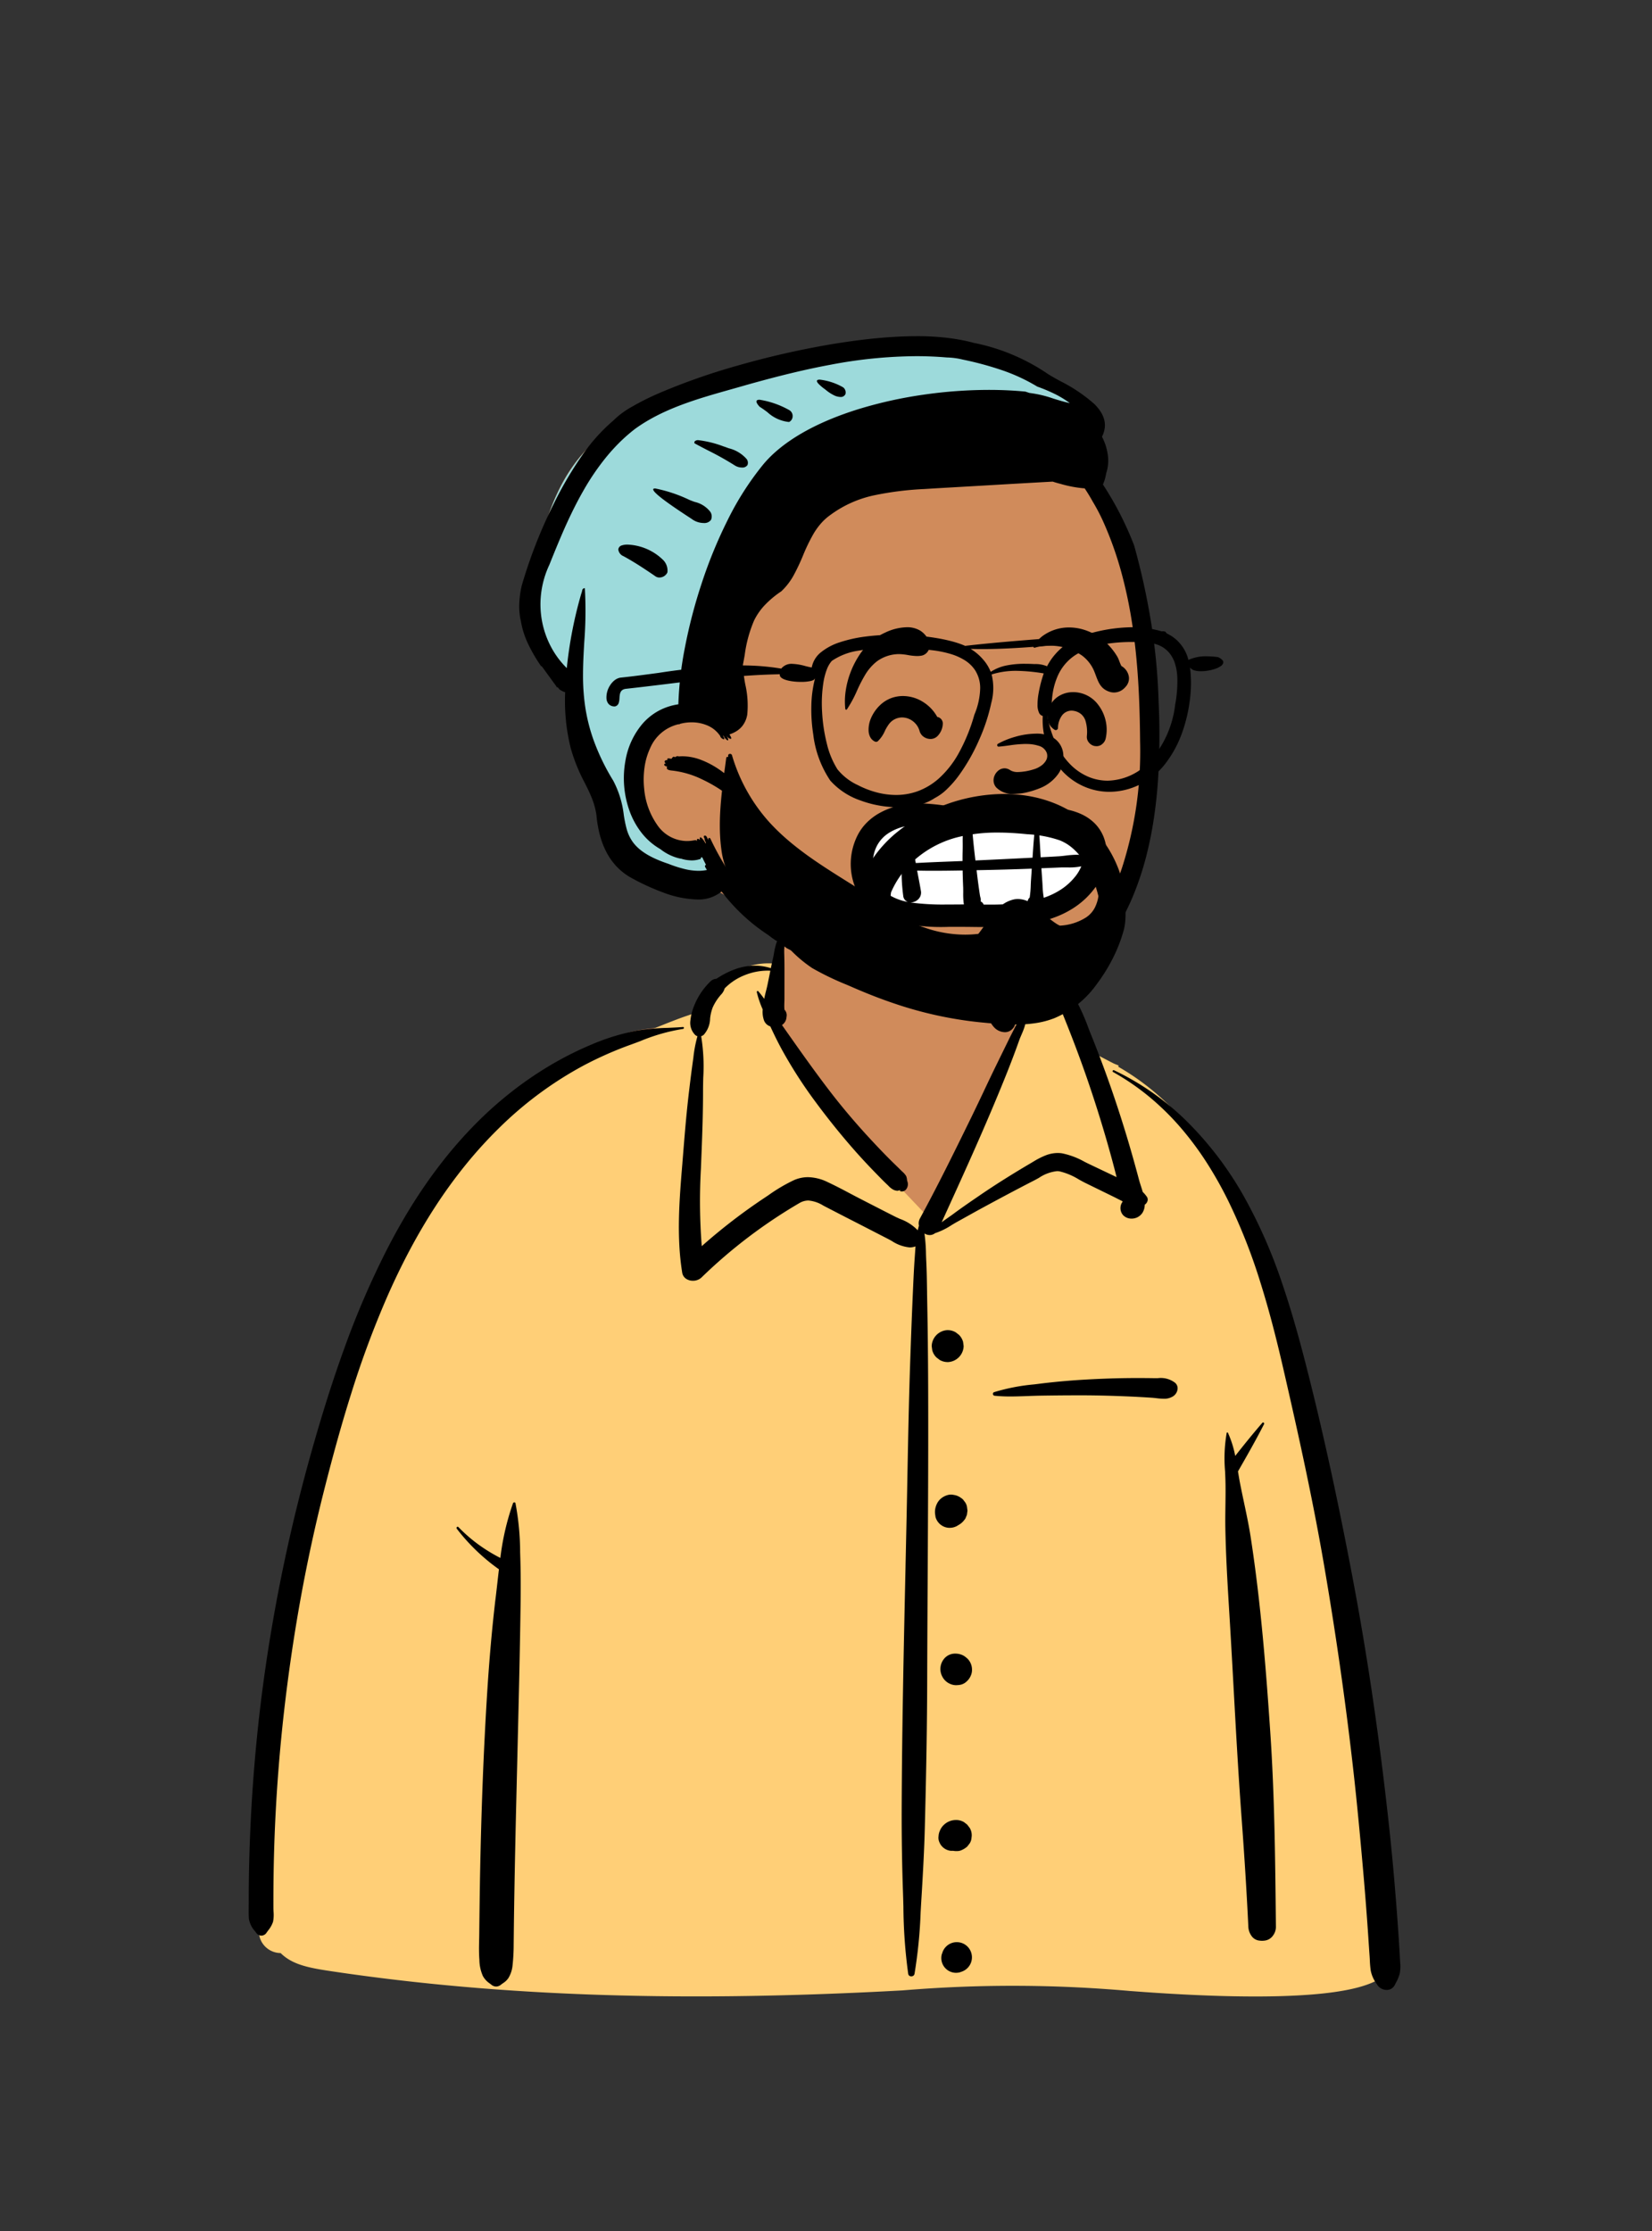<svg id="peep-76" xmlns="http://www.w3.org/2000/svg" width="240" height="324" viewBox="0 0 240 324">
  <rect x="0" y="0" width="240" height="324" fill="#333333" stroke="none"/>
  <g id="BODY" transform="translate(31.056 135.053)">
    <path id="_Skin" data-name="✋ Skin" d="M10.07,157.667c27.6,4.194,55.7,4.4,83.533,2.882a194.276,194.276,0,0,1,33.068.081c6.5.484,35.016,2.664,37.345-3.163-1.466-31.027-4.436-62.319-13.546-92.159-3.746-10.6-6.964-19.39-14.276-28.158-2.3-2.394-7.274-7.415-10.122-9.052-2.467-1.418-3.5-.912-4.915-3.308-1.408-2.647-2.446-7.067-4.445-8.934-2.035-1.9-5.051-1.221-8.79-.609.687-9.285-3.6-11.649-9.5-13.415C88.049-2.129,77.8-.14,75.193,12.494c-4.841,0-7.561,2.084-10.5,4.087-1.2.819-.366,2.9-1.8,3.548-2.656.946-7.349.714-9.907,1.879C41.355,27.3,31,34.979,24.2,46.192,8.946,70.131-1.529,120.558.283,148.931c-.794,1.246.3,3.032.583,4.372a2.55,2.55,0,0,0,2.684,1.808C5.213,156.9,7.783,157.3,10.07,157.667Z" transform="translate(6.338 -6.763)" fill="#d08b5b"/>
    <path id="_Top" data-name="👕 Top" d="M67.493,2.777A9.532,9.532,0,0,1,74.385,0l.118,0,.857.038-.573,2.812-.029.133-.117.488-.156.639-.055.235-.058.26-.027.125-.026.123-.244,1.195.046.106-.013.271c-.038.981.173,1.521.639,1.694l.037.013.266.085.217.47c.5,1.076.964,2.016,1.442,2.9a65.207,65.207,0,0,0,4.971,7.755q2.731,3.7,5.689,7.049c.887,1,1.823,2.012,2.82,3.039l.858.879.273.276.184.183.229.224.33.315.239.235.078.074a1.77,1.77,0,0,0,.241.2l.025.016.075.045L96.7,36.065l1.405.773.667.37.135-.269.027-.086,1.479-3.248.9-1.989c1.853-4.093,3.295-7.349,4.613-10.449l.164-.387.486-1.154.257-.615c1.178-2.825,2.049-5.005,2.828-7.124l.111-.3.164-.453.244-.683.044-.117c.212-.542-.308-2.512-.82-3.591l-.029-.06-.133-.267-.144-.282a9.764,9.764,0,0,1-.79-2.283q-.05-.216-.094-.434l-.043-.22-.027-.144-.038-.2-.054-.289,1.146-.192.629-.1.274-.043c.355-.055.671-.1.969-.138l.111-.014.2-.024.007.039.409.04.3.031a29.571,29.571,0,0,1,3.467.526l.081.019.146.037.067.018a3.119,3.119,0,0,1,1.773,1.273,7.362,7.362,0,0,1,.834,1.654l.115.287.381.942q.067.172.207.55l.323.88,1.62,4.475,1.658.872c.771.4,1.334.694,1.612.832l.1.048.071.032.571.227-.061.178.069.039c6.824,3.927,12.087,9.969,16.185,17.989l.124.244.127.252c3.266,6.533,5.605,13.824,7.889,23.557l.141.605.111.481.6,2.6c2.238,9.807,3.775,17.121,5.048,24.3l.083.468.212,1.219q2.4,13.932,4.007,27.606l.178,1.534c.447,3.916.85,7.964,1.288,12.825l.059.653.193,2.183q.308,3.529.563,7.044l.083,1.171.171,2.546.1,1.451.012.2.041.756.011.177c.015.227.033.419.055.6l.017.13.019.127a3.134,3.134,0,0,0,.353,1l.048.087.317.567-.575.3c-3,1.58-8.9,2.275-17,2.311h-.752c-3.934,0-8.1-.154-12.454-.413l-.984-.06-.821-.052-1.055-.071-.548-.038-2.288-.167a192.825,192.825,0,0,0-32.972-.079c-31,1.7-57.758.981-82.908-2.775l-.762-.115-.561-.091-.335-.056c-2.668-.456-4.343-1.04-5.65-2.265l-.068-.065-.057-.056H3.352a3.194,3.194,0,0,1-2.968-2.137l-.023-.068-.029-.095-.02-.094c-.021-.091-.047-.19-.078-.3l-.025-.083L0,140.267l.7-.128A.3.3,0,0,0,.884,140l.058-.083.1-.14.244-.334a2.671,2.671,0,0,0,.451-.823,3,3,0,0,0,.071-.827l0-.177-.028-.642c0-.052,0-.1,0-.14v-.969l0-.994c0-.434,0-.857.007-1.272l.006-.618.006-.5q.051-4.13.242-8.251.375-8.044,1.285-16.051A242.17,242.17,0,0,1,9.1,76.164l.262-1.031a173.453,173.453,0,0,1,9-27.4c4.4-10,9.759-18.234,16.51-24.814a54.356,54.356,0,0,1,12.19-9.015,52.993,52.993,0,0,1,6.434-2.893l.328-.122.53-.194.406-.15,1.309-.489c.275-.1.575-.219.929-.358l.219-.087,2.345-.936.389-.153.433-.168.318-.122c.52-.2.991-.372,1.429-.524l.258-.089.235-.079,1-.346-.02.911A1.757,1.757,0,0,0,64.094,9.5l.012.01.012.01.011.007.061,0h.236a.412.412,0,0,0,.069-.047c.337-.286.493-.669.645-1.549l.04-.245.07-.458.028-.173a4.984,4.984,0,0,1,.361-1.333,7.848,7.848,0,0,1,.961-1.6L66.689,4l.36-.433L67.1,3.5a1.091,1.091,0,0,0,.218-.381l.006-.028.036-.182Z" transform="translate(6.338 4.851)" fill="#ffcf77"/>
    <path id="_Ink" data-name="🖍 Ink" d="M165.324,152.975a1.642,1.642,0,0,1-1.347-.714l-.164-.252a4.681,4.681,0,0,1-.8-1.842,13.807,13.807,0,0,1-.131-1.492c-.011-.213-.022-.433-.038-.647-.052-.724-.1-1.454-.148-2.16v-.017c-.038-.565-.076-1.149-.117-1.723-.19-2.714-.407-5.474-.645-8.2-.739-8.463-1.242-13.084-1.6-16.165-1.078-9.347-2.465-18.963-4.12-28.583-1.638-9.518-3.714-18.89-5.714-27.6l-.218-.948c-1.111-4.828-2.146-8.723-3.255-12.258A82.79,82.79,0,0,0,142.3,38.358a56.684,56.684,0,0,0-3.135-5.556,45.354,45.354,0,0,0-3.772-5.062,38.288,38.288,0,0,0-4.5-4.425,35.1,35.1,0,0,0-5.314-3.644.131.131,0,0,1-.07-.152.155.155,0,0,1,.22-.1,38.64,38.64,0,0,1,10.854,7.7,49.594,49.594,0,0,1,8.029,10.664A74.006,74.006,0,0,1,150.2,50.534c1.584,4.646,2.831,9.389,3.843,13.415l.081.323c2.186,8.727,4.237,18.193,6.271,28.938.908,4.8,1.757,9.765,2.522,14.769.736,4.813,1.419,9.807,2.028,14.846.656,5.423,1.159,10.245,1.536,14.74.206,2.459.4,4.944.562,7.385.078,1.138.137,2.077.185,2.956l.039.74c.005.106.012.214.018.318a5.523,5.523,0,0,1-.071,1.687,6.247,6.247,0,0,1-.568,1.335c-.044.085-.094.181-.142.276A1.282,1.282,0,0,1,165.324,152.975Zm-129.375-.492a1.11,1.11,0,0,1-.7-.274l-.132-.1-.093-.073,0,0a3.112,3.112,0,0,1-.992-1.069,6,6,0,0,1-.513-2.367l0-.02c-.076-.948-.056-1.921-.036-2.862.006-.3.013-.608.016-.914.025-2.5.061-5.038.1-7.551.177-10.1.526-19.149,1.066-27.675.288-4.539.674-8.918,1.148-13.016l.1-.81c.073-.615.144-1.24.212-1.843.075-.661.152-1.344.234-2.021A28.466,28.466,0,0,1,30.237,86a.181.181,0,0,1-.02-.194.167.167,0,0,1,.144-.1.16.16,0,0,1,.115.054,22.236,22.236,0,0,0,2.865,2.5,23.967,23.967,0,0,0,3.225,1.98A36.937,36.937,0,0,1,38.4,82.3a.215.215,0,0,1,.2-.134.16.16,0,0,1,.163.134,38.843,38.843,0,0,1,.676,7.144q.007.22.014.44c.072,2.192.086,4.587.043,7.538-.1,7.151-.283,14.415-.456,21.44l0,.093c-.049,2.009-.1,4.087-.149,6.13-.1,4.062-.206,8.884-.291,13.841-.029,1.7-.055,3.448-.076,5.191l-.025,2.282a27.85,27.85,0,0,1-.162,3.014,4.291,4.291,0,0,1-.62,1.864,2.639,2.639,0,0,1-.757.712c-.077.055-.156.111-.233.17l-.067.052A1.133,1.133,0,0,1,35.949,152.483ZM96.271,151a.429.429,0,0,1-.451-.34,74.624,74.624,0,0,1-.7-9.749v-.023c-.013-.46-.026-.935-.04-1.4l-.024-.745c-.139-4.042-.2-8.08-.188-12,.042-11.765.306-23.721.561-35.284v0l0-.072c.053-2.421.109-4.925.161-7.387.041-1.921.079-3.874.115-5.764v-.051c.1-5.133.2-10.441.375-15.662.129-3.892.263-7.405.411-10.739l.014-.307v0c.065-1.469.132-2.988.232-4.481l.048-.684c.016-.221.031-.443.046-.658v0c.015-.216.03-.44.046-.661a2.464,2.464,0,0,1-.848.15,5.653,5.653,0,0,1-2.589-.932c-.2-.112-.414-.228-.619-.334l-1.228-.632-.091-.047c-1.032-.532-2.1-1.081-3.164-1.628l-1.5-.766L83.848,39.26l-.335-.173h0a4.9,4.9,0,0,0-2.2-.757,2.6,2.6,0,0,0-1.29.365A73.807,73.807,0,0,0,65.766,49.53a1.8,1.8,0,0,1-1.228.454,1.761,1.761,0,0,1-1-.294,1.32,1.32,0,0,1-.557-.9,37.385,37.385,0,0,1-.414-3.966c-.067-1.248-.084-2.55-.052-3.982.059-2.657.282-5.355.5-7.963l0-.042q.036-.434.071-.867l.168-2.076c.182-2.215.411-4.83.723-7.428l.014-.113v0c.126-1.048.256-2.131.4-3.195l.112-.827c.033-.238.065-.48.1-.714v-.006a18.768,18.768,0,0,1,.595-3.138.9.9,0,0,1-.347-.205,2.482,2.482,0,0,1-.675-2.1,7.773,7.773,0,0,1,.6-2.258,10.007,10.007,0,0,1,2.338-3.421,1.278,1.278,0,0,1,.84-.359,12.6,12.6,0,0,1,2.715-1.388,8.549,8.549,0,0,1,2.863-.517,7.7,7.7,0,0,1,2.328.363c.1-.454.17-.8.242-1.121l.086-.372c.047-.2.087-.429.13-.671a9.689,9.689,0,0,1,.306-1.347A2.139,2.139,0,0,1,77.279.023.1.1,0,0,1,77.341,0a.064.064,0,0,1,.05.023A2.765,2.765,0,0,1,77.8,1.865c0,.129,0,.251,0,.372l0,.069c.031.942.043,1.941.039,3.241L77.836,8.99c0,.175-.006.356-.012.532-.009.3-.019.611,0,.911l.013.184a1.135,1.135,0,0,1,.3,1.049,1.487,1.487,0,0,1-.66,1.182l.819,1.163.82,1.162c2.047,2.9,3.644,5.1,5.179,7.106,1.755,2.3,3.7,4.608,5.78,6.865,1.064,1.155,2.055,2.193,3.028,3.171.29.292.589.583.879.864l.394.383.422.418c.058.058.117.114.18.173h0a2.583,2.583,0,0,1,.548.639,1.93,1.93,0,0,1,.117.515,1.171,1.171,0,0,0,.038.207,1.2,1.2,0,0,1-.1,1.1.8.8,0,0,1-.678.4.906.906,0,0,1-.327-.065l.04-.027c.053-.037.077-.062.073-.075s-.013-.011-.032-.011a1.7,1.7,0,0,0-.352.081,1.412,1.412,0,0,1-.654-.16l-.061-.033a2.874,2.874,0,0,1-.656-.536l-.119-.117-.058-.055c-.451-.423-.891-.874-1.316-1.31l-.235-.241c-1.126-1.151-2.145-2.244-3.115-3.342-1.967-2.227-3.892-4.613-5.724-7.092a66.179,66.179,0,0,1-5.019-7.83c-.5-.935-1-1.937-1.56-3.154a1.454,1.454,0,0,1-.938-.919,3.8,3.8,0,0,1-.172-1.547,14.28,14.28,0,0,1-.857-2.514.141.141,0,0,1,.131-.166.111.111,0,0,1,.084.041,13.833,13.833,0,0,1,.86,1.1c.094-.461.2-.9.3-1.28v0c.07-.283.13-.528.172-.728l.423-2.077c-.133-.007-.27-.011-.408-.011a9.02,9.02,0,0,0-3.386.684,8.33,8.33,0,0,0-2.847,1.9,2.158,2.158,0,0,1-.566.942h0c-.065.077-.133.157-.2.241a7.3,7.3,0,0,0-.966,1.573,6.361,6.361,0,0,0-.382,1.61,3.659,3.659,0,0,1-.931,2.374,1.054,1.054,0,0,1-.365.2,27.39,27.39,0,0,1,.3,6.029v0c-.014.576-.028,1.172-.03,1.745v.223c0,2.961-.1,5.941-.2,8.5l-.111,2.8a82.783,82.783,0,0,0,.125,11.192c1.654-1.466,3.385-2.88,5.144-4.205,1.158-.872,2.358-1.727,3.565-2.54l.984-.658.041-.028a24.084,24.084,0,0,1,3.635-2.143,5.045,5.045,0,0,1,2.063-.443,6.753,6.753,0,0,1,2.86.716c1.113.519,2.219,1.1,3.289,1.669h0c.491.259,1,.528,1.5.785,1.237.637,2.493,1.278,3.707,1.9l.174.089.982.5c.26.133.547.262.851.4a6.723,6.723,0,0,1,2.585,1.657c.052-.233.112-.458.177-.669a1.478,1.478,0,0,1,.142-1.054c2.577-4.737,4.934-9.516,7.528-14.824.6-1.233,1.2-2.493,1.779-3.712l0-.006c.6-1.269,1.224-2.582,1.854-3.866l1.2-2.451c.241-.491.427-.869.6-1.224s.357-.708.532-1.053c.129-.252.262-.513.391-.77.06-.119.128-.24.194-.358v0c.076-.135.154-.274.221-.412l.06-.13c0-.006.219-.687.134-.818a.043.043,0,0,0-.038-.021.077.077,0,0,0-.027.006l-.019.009a.116.116,0,0,1-.057.016.1.1,0,0,1-.09-.06.119.119,0,0,1,.015-.127.41.41,0,0,1,.323-.173.816.816,0,0,1,.618.492c.4.8-.1,1.949-.5,2.875-.1.235-.2.457-.268.652l-.019.053c-1.124,3.183-2.391,6.275-3.593,9.143-2.319,5.534-4.845,11.08-7.288,16.444l-.348.765-.031.1c.316-.243.645-.472.962-.694h0c.243-.17.473-.33.691-.492,1.3-.967,2.69-1.913,3.912-2.749,2.218-1.516,4.641-3.042,7.406-4.666l.5-.3a11.135,11.135,0,0,1,1.629-.812,4.854,4.854,0,0,1,1.738-.341,4.326,4.326,0,0,1,.629.046,11.228,11.228,0,0,1,3.283,1.236c.213.106.432.216.646.319l.129.062,3.871,1.841c-.379-1.514-.814-3.127-1.329-4.931-.9-3.145-1.909-6.34-3-9.5-.98-2.827-2.052-5.675-3.277-8.708l-.35-.863-.038-.1-.011-.029a8.252,8.252,0,0,0-.806-1.657A2.516,2.516,0,0,0,115.828,8.1a5.84,5.84,0,0,0-1.517-.145h-.405a4.035,4.035,0,0,1-2.22-.451.165.165,0,0,1-.073-.166.147.147,0,0,1,.111-.123l.763-.192a13.887,13.887,0,0,1,3.234-.509,5.006,5.006,0,0,1,1.234.141,4.781,4.781,0,0,1,1.989,1.11,6.966,6.966,0,0,1,1.42,1.792,29.281,29.281,0,0,1,1.612,3.666c.113.293.23.6.348.894l.1.24c.7,1.745,1.372,3.5,2,5.214,1.257,3.447,2.43,7.015,3.486,10.6.481,1.636.955,3.331,1.448,5.182.069.261.162.55.26.856v0c.091.282.184.574.27.875a5.012,5.012,0,0,1,.583.68.726.726,0,0,1,.131.561.979.979,0,0,1-.422.614,2.243,2.243,0,0,1-.341,1.191,1.871,1.871,0,0,1-1.574.829,1.666,1.666,0,0,1-1.213-.486,1.528,1.528,0,0,1-.392-1.165,1.449,1.449,0,0,1,.29-.776l0-.037-.019-.067c-.238-.114-.472-.233-.719-.359h0c-.176-.09-.358-.183-.543-.274L121.592,35.8c-.314-.155-.63-.329-.966-.514a9.492,9.492,0,0,0-2.824-1.189,2.189,2.189,0,0,0-.364-.03,5.812,5.812,0,0,0-2.625.97c-.2.111-.384.215-.566.311l-.068.035c-2.772,1.421-5.493,2.882-7.555,4-.711.384-1.429.784-2.122,1.171l-.009.005c-.5.277-1.01.563-1.517.841-.28.153-.56.322-.856.5h0a10.108,10.108,0,0,1-2.406,1.177,1.233,1.233,0,0,1-.771.271,1.469,1.469,0,0,1-.766-.23A23.857,23.857,0,0,1,98.4,46.1c.011.341.023.693.04,1.041.073,1.494.095,3.016.116,4.488,0,.308.009.627.014.94l.012.678c.074,3.83.117,7.756.133,12,.035,9.078-.018,18.307-.068,27.233-.029,5.083-.059,10.339-.072,15.511-.016,6.261-.123,12.885-.346,21.477-.082,3.169-.261,6.352-.422,9.088l-.1,1.651c-.029.495-.058,1-.085,1.484a69.959,69.959,0,0,1-.89,8.96A.447.447,0,0,1,96.271,151Zm6.5-.51a2.192,2.192,0,0,1-.569-.077,2.144,2.144,0,0,1-1.5-2.636l.052-.124a2.206,2.206,0,0,1,1.537-1.538,2.175,2.175,0,0,1,.577-.077,2.192,2.192,0,0,1,2.134,1.639,2.2,2.2,0,0,1-1.462,2.661l-.079.024-.124.052A2.195,2.195,0,0,1,102.771,150.487Zm44.492-4.65a3.718,3.718,0,0,1-.559-.048,1.589,1.589,0,0,1-1.051-.718,2.448,2.448,0,0,1-.419-1.214c-.235-4.922-.557-10.118-.986-15.883-.463-6.225-.813-12.565-1.15-18.7v-.014c-.171-3.1-.348-6.312-.537-9.466l-.2-3.282c-.194-3.231-.406-6.987-.472-10.676-.019-1.069,0-2.155.012-3.2.018-1.269.037-2.581-.005-3.87-.012-.368-.029-.75-.045-1.119a21.455,21.455,0,0,1,.233-5.561.1.1,0,0,1,.1-.072.087.087,0,0,1,.082.048,14.763,14.763,0,0,1,1.058,3.356c1.232-1.558,2.562-3.219,3.945-4.808a.137.137,0,0,1,.1-.052.167.167,0,0,1,.136.083.162.162,0,0,1,.009.161c-1.195,2.343-2.512,4.642-3.787,6.865.1.607.2,1.235.324,1.85.176.9.368,1.806.554,2.683v0c.347,1.635.706,3.326.967,5.019,1.508,9.751,2.256,19.68,2.839,28.222.63,9.229.725,18.623.818,27.708l.007.7a2.09,2.09,0,0,1-.414,1.216,1.722,1.722,0,0,1-1.056.716A2.751,2.751,0,0,1,147.264,145.836Zm-145.41-.748a.962.962,0,0,1-.766-.418l-.148-.2-.023-.031a3.485,3.485,0,0,1-.883-1.818C-.01,142.071,0,141.5.007,140.947c0-.241.007-.489.006-.733-.006-1.444.008-2.975.045-4.819.062-3.061.184-6.166.363-9.23.371-6.319.987-12.595,1.831-18.652.76-5.456,1.725-10.977,2.866-16.41,1.134-5.4,2.471-10.839,3.974-16.178,1.6-5.683,3.159-10.6,4.765-15.02a124.643,124.643,0,0,1,6.23-14.463c1.139-2.221,2.352-4.365,3.6-6.37,1.322-2.116,2.724-4.139,4.17-6.012a63.7,63.7,0,0,1,4.78-5.522,55.877,55.877,0,0,1,5.434-4.9,52.9,52.9,0,0,1,5.609-3.863A49.171,49.171,0,0,1,49.76,15.7a32.157,32.157,0,0,1,6.611-2.036,32.77,32.77,0,0,1,4.486-.406c.733-.032,1.491-.065,2.242-.124h.013a.115.115,0,0,1,.12.116.151.151,0,0,1-.132.163,27.2,27.2,0,0,0-6.275,1.8l-.006,0c-.347.13-.706.265-1.057.393l-.2.074a52.81,52.81,0,0,0-7.008,3.1A53.629,53.629,0,0,0,36.5,27.686a63.78,63.78,0,0,0-5.011,5.5,71.839,71.839,0,0,0-4.352,5.995c-1.307,2.007-2.574,4.16-3.764,6.4-1.124,2.115-2.216,4.376-3.246,6.718a138.446,138.446,0,0,0-5.223,14.046c-1.332,4.209-2.6,8.748-4,14.283C9.6,85.788,8.448,91.127,7.483,96.5c-.939,5.229-1.728,10.634-2.346,16.063-.6,5.294-1.033,10.681-1.282,16.009-.127,2.725-.208,5.493-.242,8.229-.016,1.271-.022,2.65-.021,4.217,0,.178.009.366.018.564a5.066,5.066,0,0,1-.075,1.516,4.035,4.035,0,0,1-.709,1.247c-.082.112-.16.218-.234.325A.893.893,0,0,1,1.854,145.088Zm101.018-12.279-.116,0-.068,0,.041.005-.071-.008c-.067-.006-.134-.013-.2-.022l-.058-.007-.078-.009c-.03,0-.054,0-.077,0l-.053,0c-.037,0-.076.005-.114.005a2.006,2.006,0,0,1-1.288-.586,1.936,1.936,0,0,1-.431-.644,1.6,1.6,0,0,1-.149-.758l.02-.19a2.169,2.169,0,0,1,.2-.771,2.344,2.344,0,0,1,.569-.825,2.539,2.539,0,0,1,1.732-.705h.019a2.231,2.231,0,0,1,1.17.306l.458.355c.117.151.239.308.371.48a2.047,2.047,0,0,1,.265,1.424,1.67,1.67,0,0,1-.265.83l-.349.452a2.986,2.986,0,0,1-1.021.6A1.617,1.617,0,0,1,102.872,132.809Zm-.064-24.094a2.166,2.166,0,0,1-.87-.177,2.273,2.273,0,0,1-1.047-.864l-.041-.067c-.017-.027-.033-.055-.049-.084l-.022-.043a2.332,2.332,0,0,1,.35-2.713,2.059,2.059,0,0,1,1.546-.638,2.494,2.494,0,0,1,1.167.287,2.8,2.8,0,0,1,.457.334h0l.121.1a2.264,2.264,0,0,1,.666,1.608,2.037,2.037,0,0,1-.175.869,2.3,2.3,0,0,1-.491.74l-.1.093a1.851,1.851,0,0,1-.907.492A3.384,3.384,0,0,1,102.808,108.715Zm-.96-22.851a2.112,2.112,0,0,1-.561-.075,2.153,2.153,0,0,1-1.5-1.5L99.744,84a2.563,2.563,0,0,1,.048-1.1,2.991,2.991,0,0,1,.262-.655,2.324,2.324,0,0,1,.607-.7,2.588,2.588,0,0,1,.824-.42,1.806,1.806,0,0,1,.54-.085,1.774,1.774,0,0,1,.387.043,2.279,2.279,0,0,1,1.1.458,1.172,1.172,0,0,1,.417.417,1.759,1.759,0,0,1,.416.791l.083.618-.083.618-.234.556-.195.252a2.6,2.6,0,0,1-.809.675A2.174,2.174,0,0,1,101.848,85.864ZM132.923,67.12a9.27,9.27,0,0,1-1.034-.079c-.216-.025-.439-.05-.654-.065-1.094-.073-2.214-.136-3.328-.186-2.314-.1-4.424-.158-6.451-.167l-1.031,0c-1.644,0-3.414.016-5.411.048-.61.01-1.238.033-1.845.056-.819.031-1.666.062-2.5.062a22.079,22.079,0,0,1-2.289-.105.28.28,0,0,1-.259-.245.262.262,0,0,1,.188-.28,28.591,28.591,0,0,1,5.807-1.123l.687-.085c2.146-.271,4.384-.475,6.65-.606,2.426-.139,4.672-.214,6.867-.23.341,0,.688,0,1.031,0,.538,0,1.087,0,1.631.009l.665.009c.146,0,.288,0,.426,0a3.386,3.386,0,0,1,2.52.674,1.036,1.036,0,0,1,.359.861,1.435,1.435,0,0,1-.607,1.066A2.376,2.376,0,0,1,132.923,67.12Zm-31.3-5.325h-.073a2.318,2.318,0,0,1-1.169-.317l-.469-.363a2.325,2.325,0,0,1-.6-1.023l-.083-.616a2.4,2.4,0,0,1,2.244-2.319l.073,0a2.307,2.307,0,0,1,1.1.276l.073.041.469.362a2.326,2.326,0,0,1,.6,1.023l.083.616a2.4,2.4,0,0,1-2.244,2.32ZM109.9,13.884h-.055a2.2,2.2,0,0,1-1.474-.625,3.745,3.745,0,0,1-.861-1.415,13.25,13.25,0,0,1-.606-3.391,9.657,9.657,0,0,1,.245-3A8.269,8.269,0,0,1,108.352,2.7a.657.657,0,0,1,.552-.322.771.771,0,0,1,.58.3.631.631,0,0,1,.143.527,22.909,22.909,0,0,0,.489,4.819,9.145,9.145,0,0,0,.737,2.137l.144.283a2.481,2.481,0,0,1,.191,2.673,1.723,1.723,0,0,1-.549.552A1.41,1.41,0,0,1,109.9,13.884Z" transform="translate(5.07 0.962)"/>
  </g>
  <g id="HEAD" transform="translate(78.592 38.043)">
    <path id="_Skin-2" data-name="✋ Skin" d="M53.294,0c9.439,0,20.764,4.587,21.727,4.679h.026q.76,0,5.938,4.536l-3.739,7.311.3.29c1.448,1.392,2.684,2.66,3.66,3.66,7.967,8.165,9.4,40.225,7.522,51.405S83.375,94,67.184,94s-34.2-9.76-36.978-12.8a7.87,7.87,0,0,0-6.234-2.912l-.282-.359-.339-.048a20.96,20.96,0,0,1-6.86-1.871c-2.7-1.531-5.666-9.579-5.666-11.352,0-1.755-4.43-14.523-4.519-15.874v-.037c0-1.13-5.787-6.322-5.787-7.971s-1.167-1.549,0-7.36l.339-1.707C2.1,25.526,4.528,15.282,13.792,10.83,23.973,5.939,43.76,0,53.294,0Z" transform="translate(-1.685 12.408)" fill="#d08b5b"/>
    <path id="_Hat" data-name="🧢 Hat" d="M23.973,78.292l-.282-.359-.339-.048a20.962,20.962,0,0,1-6.86-1.871c-2.7-1.531-5.666-9.579-5.666-11.352,0-1.755-4.43-14.523-4.518-15.874v-.037c0-1.13-5.787-6.322-5.787-7.971s-1.167-1.549,0-7.36l.339-1.707C2.1,25.526,4.528,15.282,13.792,10.83,23.973,5.939,43.76,0,53.295,0c9.439,0,20.764,4.587,21.727,4.679h.026q.76,0,5.938,4.535l-.877,1.715c-11.4.334-30.151,1.354-38.335,4.467C29.6,20.028,26.494,50.579,26.494,50.579a52.141,52.141,0,0,0-8.5,5.314c-4.252,3.3-2.152,3.4-2.152,3.4s-.183,7.062,1.127,9.863,9.071,3.3,9.071,3.3l1.314,4.412-.182,2.045A7.044,7.044,0,0,0,23.973,78.292Z" transform="translate(-1.687 12.47)" fill="#9ddadb"/>
    <path id="_Ink-2" data-name="🖍 Ink" d="M66.361,98.5a22.6,22.6,0,0,1-7.727-1.364,23.032,23.032,0,0,1-7.174-4.22,8.184,8.184,0,0,0-.774-.707c-.638-.542-1.43-1.216-1.372-1.535a.2.2,0,0,1,.15-.149c.209.222.436.451.694.7a.135.135,0,0,1-.008-.078l-.222-.2c-.451-.419-.659-.686-.616-.8.015-.039.061-.058.138-.058a.789.789,0,0,1,.135.014c.016.019.032.035.05.053l.037.038a3.023,3.023,0,0,1,.306.207l.04.032L50,90.422c-.248-.265-.386-.487-.352-.565.009-.022.032-.033.067-.033a.679.679,0,0,1,.249.078l.07.034c.227.239.462.475.721.721a.14.14,0,0,1,.015-.085l-.228-.221c-.2-.2-.193-.218-.106-.355v0l.025-.039c-.114-.16-.159-.273-.13-.328a.082.082,0,0,1,.08-.037.711.711,0,0,1,.522.355.422.422,0,0,1,.1-.011c.306,0,.59.331.84.623a1.5,1.5,0,0,0,.457.424,23.591,23.591,0,0,0,6.495,3.581,20.332,20.332,0,0,0,6.816,1.194,19.533,19.533,0,0,0,7.775-1.615A22.138,22.138,0,0,0,80.406,89.3a27.9,27.9,0,0,0,4.045-5.271,35.831,35.831,0,0,0,3.128-6.834A55.149,55.149,0,0,0,90.2,58.831l-.006-.655c-.03-2.986-.119-5.624-.272-8.066-.181-2.9-.451-5.521-.824-8.026a66.4,66.4,0,0,0-1.633-7.836,50.57,50.57,0,0,0-2.7-7.495,28,28,0,0,0-1.44-2.722c-.37-.669-.765-1.317-1.174-1.927a17.434,17.434,0,0,1-3.477-.645c-.426-.108-.808-.218-1.168-.338-3.245.177-6.507.367-9.662.551h0c-2.356.137-4.793.279-7.225.416l-1.775.111a45.686,45.686,0,0,0-7.187.893,16.46,16.46,0,0,0-6.49,2.9,7.752,7.752,0,0,0-1.345,1.223,10.048,10.048,0,0,0-1.038,1.435,26.178,26.178,0,0,0-1.56,3.217,29.971,29.971,0,0,1-1.314,2.788,9.413,9.413,0,0,1-1.835,2.4,13.955,13.955,0,0,0-2.491,2.1A9.021,9.021,0,0,0,34.118,41.3a18.935,18.935,0,0,0-1.36,5.019h0c-.082.454-.166.923-.26,1.413a20.2,20.2,0,0,0,.349,2.857,13.712,13.712,0,0,1,.287,4.33,3.6,3.6,0,0,1-.756,1.739,3.382,3.382,0,0,1-.763.673,4.692,4.692,0,0,1-1.081.507c.271.388.291.541.259.6a.084.084,0,0,1-.082.041.774.774,0,0,1-.557-.461h0l-.02,0c.238.444.251.6.22.652a.054.054,0,0,1-.05.026c-.147,0-.521-.374-.573-.616a.382.382,0,0,1-.158-.106c.224.363.238.5.211.546a.062.062,0,0,1-.059.03.84.84,0,0,1-.458-.318c-.04-.055-.056-.1-.046-.13a4.183,4.183,0,0,0-1.857-1.557,5.786,5.786,0,0,0-2.324-.465,6.4,6.4,0,0,0-1.709.23.089.089,0,0,1-.089.063.122.122,0,0,1-.071-.023,5.937,5.937,0,0,0-4.148,3.477,9.858,9.858,0,0,0-.822,2.838,12.574,12.574,0,0,0-.044,3.086,10.786,10.786,0,0,0,1.913,5.256,5.266,5.266,0,0,0,4.28,2.312,5.744,5.744,0,0,0,1.1-.11A.783.783,0,0,1,25.6,73.2a.238.238,0,0,1,.213.093.1.1,0,0,0,.048.039c-.048-.127-.054-.219-.017-.273a.132.132,0,0,1,.115-.051.347.347,0,0,1,.222.089.062.062,0,0,1,.021.043l.033,0,.016,0h0l.011,0h0c-.032-.178-.029-.292.009-.338a.062.062,0,0,1,.05-.023c.188,0,.649.65.711.839.008.024.008.039,0,.044a.267.267,0,0,1,.1-.034l-.036-.1c-.065-.173-.1-.254-.126-.3a.263.263,0,0,1-.031-.172c0-.017,0-.036,0-.059a1.573,1.573,0,0,0-.1-.212c-.029-.051-.029-.051-.014-.148v-.01l0-.025a.29.29,0,0,1,.174-.071c.2,0,.323.32.419.576.054.143.1.267.148.292a.442.442,0,0,1-.094-.44.149.149,0,0,1,.134-.086.25.25,0,0,1,.152.063,40.833,40.833,0,0,0,3.217,5.638,29.773,29.773,0,0,0,4.151,4.873c.281.222.652.511,1.039.782a14.255,14.255,0,0,0,2.462,1.584,14.1,14.1,0,0,1,2.121,1.332.125.125,0,0,1-.021.059l.028.025.029.027.43.207a2.312,2.312,0,0,1,.341.361,2.377,2.377,0,0,1,.283.408.2.2,0,0,1-.017.169.1.1,0,0,1-.084.036.29.29,0,0,1-.116-.03c-.049-.017-.1-.035-.146-.054h0l-.075-.028,0,.005a.047.047,0,0,0,.007.009c.022.033.119.263.079.338a.045.045,0,0,1-.043.024.12.12,0,0,1-.037-.007l-.022-.009c-.077-.028-.154-.059-.229-.089l-.079-.032c.094.117.182.244.26.356l0,0,.064.091a.72.72,0,0,1,.192.378c0,.07-.038.105-.1.105l-.027,0c-.118-.039-.237-.08-.363-.127l.034.066c.066.13.137.3.1.354a.044.044,0,0,1-.041.02.186.186,0,0,1-.07-.019c-.167-.052-.343-.116-.538-.195a.048.048,0,0,1-.046.029.143.143,0,0,1-.058-.016,10.85,10.85,0,0,1-1.627-.736c-.276-.2-.558-.4-.83-.6l-.548-.394a10.658,10.658,0,0,1-1.248-.875A27.208,27.208,0,0,1,29.4,80.65a5.278,5.278,0,0,1-3.569,1.155,14.932,14.932,0,0,1-4.944-1.023,33.334,33.334,0,0,1-4.605-2.117,8.832,8.832,0,0,1-2.172-1.689,9.393,9.393,0,0,1-1.5-2.164,12.3,12.3,0,0,1-.93-2.515,17.569,17.569,0,0,1-.46-2.741,10.627,10.627,0,0,0-.666-2.464c-.3-.763-.665-1.491-1.051-2.261a25.233,25.233,0,0,1-2-4.931,28.325,28.325,0,0,1-.827-8.2.066.066,0,0,1-.021,0,2.149,2.149,0,0,1-.432-.18,2.155,2.155,0,0,1-.4-.245l-.154-.213a1.306,1.306,0,0,1-.206-.138l-.028.037c-.02.025-.034.037-.042.037l0,0c-.008-.011,0-.056.014-.09,0-.014.007-.026.008-.032l-.267-.365c-.357-.489-.733-1.01-1.1-1.514h0c-.283-.392-.55-.762-.8-1.1l-.018.032c-.012.023-.019.04-.014.048a22.694,22.694,0,0,1-1.857-3.155,12.489,12.489,0,0,1-1.11-3.4,9.757,9.757,0,0,1-.237-2.634,14.233,14.233,0,0,1,.347-2.538A71.332,71.332,0,0,1,5.1,24.173a53.58,53.58,0,0,1,3.908-6.668A26.354,26.354,0,0,1,13.7,12.229,12.017,12.017,0,0,1,16.285,10.3a38.058,38.058,0,0,1,4.086-2.046A93.465,93.465,0,0,1,31.713,4.277,125.987,125.987,0,0,1,45.066,1.222c2.3-.391,4.519-.693,6.6-.9C53.857.109,55.911,0,57.773,0a36.935,36.935,0,0,1,4.41.242L62.62.3a25.841,25.841,0,0,1,3.442.676A29.19,29.19,0,0,1,76.523,5.3c.509.358,1.229.755,2.063,1.215a23.09,23.09,0,0,1,4.961,3.33,6.7,6.7,0,0,1,.874,1.046,4.168,4.168,0,0,1,.54,1.139,3.241,3.241,0,0,1,.112,1.236,3.849,3.849,0,0,1-.41,1.336,7.938,7.938,0,0,1,.85,2.67,5.742,5.742,0,0,1-.243,2.652,6.268,6.268,0,0,1-.468,1.617,47.066,47.066,0,0,1,4.522,8.818,101.614,101.614,0,0,1,2.493,11.336,86.932,86.932,0,0,1,1.074,11.449,100.423,100.423,0,0,1-.078,11.181c-.132,1.967-.336,3.876-.606,5.671a54.791,54.791,0,0,1-1.12,5.558,43.167,43.167,0,0,1-1.738,5.319,34.94,34.94,0,0,1-2.457,4.954,29.954,29.954,0,0,1-3.28,4.464,28.221,28.221,0,0,1-4.2,3.849,20.281,20.281,0,0,1-6.1,3.248A21.951,21.951,0,0,1,66.361,98.5ZM50.2,90.619h0l.074.093a.629.629,0,0,0,.144.136.117.117,0,0,1,0-.047c-.043-.033-.087-.069-.131-.107ZM9.536,36.593a58.436,58.436,0,0,1-.086,7.846c-.087,1.507-.176,3.065-.181,4.611a31.3,31.3,0,0,0,.314,4.736,25.593,25.593,0,0,0,1.3,5.089,31.967,31.967,0,0,0,2.773,5.669,14.121,14.121,0,0,1,1.534,4.963,17.947,17.947,0,0,0,.424,2.078,5.891,5.891,0,0,0,.885,1.871c.941,1.3,2.573,2.3,5.135,3.158l.229.088a17.823,17.823,0,0,0,2.086.664,8.889,8.889,0,0,0,2.107.279,5.771,5.771,0,0,0,1.214-.124l-.155-.252c-.1-.17-.152-.272-.127-.355a.253.253,0,0,1,.151-.141.29.29,0,0,0-.014-.025l-.009-.015c-.193-.365-.373-.723-.536-1.065-.056.019-.111.033-.17.048l-.041.011a.159.159,0,0,1,.022.138.133.133,0,0,1-.1.065,3.675,3.675,0,0,1-1.2.2c-.077,0-.155,0-.232-.007l-.1-.008a4.8,4.8,0,0,1-1.21-.228l-.013,0c-.1-.016-.2-.032-.295-.053a7.142,7.142,0,0,1-2.745-1.348,9.359,9.359,0,0,1-2.714-2.354,11.449,11.449,0,0,1-1.75-3.176,14.123,14.123,0,0,1-.594-7.332,11.153,11.153,0,0,1,2.481-5.346,8.5,8.5,0,0,1,2.26-1.831,8.659,8.659,0,0,1,2.942-.984,50.578,50.578,0,0,1,.938-8.167,74.387,74.387,0,0,1,2.435-9.354A67.522,67.522,0,0,1,30.3,26.669a42.643,42.643,0,0,1,5.05-7.915c2.744-3.379,7.612-6.215,14.077-8.2a62.029,62.029,0,0,1,9.353-2.062,66.851,66.851,0,0,1,9.469-.69c1.843,0,3.626.084,5.3.25l.564.189a17.087,17.087,0,0,1,3.486.82c.777.241,1.58.49,2.387.658a14,14,0,0,0-2.269-1.373,24.53,24.53,0,0,0-2.45-1.023,26.338,26.338,0,0,0-5.278-2.434A46.928,46.928,0,0,0,64.441,3.4a10.683,10.683,0,0,0-2.324-.309c-1.442-.124-2.934-.187-4.435-.187A68,68,0,0,0,45.246,4.144C41.7,4.8,37.939,5.7,33.065,7.068l-.651.188c-.528.151-1.061.3-1.577.447-4.869,1.372-9.9,2.79-14,5.755A24.207,24.207,0,0,0,14.6,15.41a27.428,27.428,0,0,0-1.981,2.181A35.6,35.6,0,0,0,9.3,22.476c-.892,1.558-1.764,3.3-2.665,5.314C5.8,29.676,5.03,31.575,4.378,33.206a13.533,13.533,0,0,0-1.183,4.062A13.271,13.271,0,0,0,3.3,41.307a13.135,13.135,0,0,0,1.281,3.739,12.679,12.679,0,0,0,2.332,3.161A60.679,60.679,0,0,1,9.015,37.4a2.635,2.635,0,0,0,.123-.418c.054-.241.076-.34.4-.39ZM32.421,68.05c-.134,0-.444-.27-.68-.5a.285.285,0,0,1-.021.212.075.075,0,0,1-.06.025c-.112,0-.326-.163-.653-.5-.109-.112-.212-.224-.3-.313a1.491,1.491,0,0,0-.182-.186,20.775,20.775,0,0,0-3.958-2.427,13.311,13.311,0,0,0-4.385-1.278l-.1-.011c-.352-.045-.547-.126-.613-.255a.318.318,0,0,1,.035-.3.941.941,0,0,1-.353-.147c-.082-.064-.094-.123-.09-.16.01-.086.112-.148.243-.148h.014c-.156-.1-.225-.216-.194-.319a.292.292,0,0,1,.284-.172.317.317,0,0,1,.124.024.245.245,0,0,1-.006-.218.192.192,0,0,1,.168-.061,1.266,1.266,0,0,1,.223.027l.03.006a.956.956,0,0,0,.149.022.055.055,0,0,0,.039-.01c.127-.2.235-.291.331-.291a.181.181,0,0,1,.105.039l.016.012h0a.1.1,0,0,0,.049.026c.012,0,.022-.009.03-.03a.865.865,0,0,1,.37-.131.188.188,0,0,1,.1.029l.014.009a.09.09,0,0,0,.047.02.075.075,0,0,0,.041-.015c.161-.013.326-.02.49-.02a7.712,7.712,0,0,1,2.689.526,12.475,12.475,0,0,1,2.574,1.352,17.3,17.3,0,0,1,2.275,1.84,17.513,17.513,0,0,1,1.794,1.991.114.114,0,0,1-.086.035c-.179,0-.466-.307-.575-.423l0,0L32.39,66.3a.1.1,0,0,1-.036.023l.058.082c.18.258.258.415.232.465a.035.035,0,0,1-.034.017,1.91,1.91,0,0,1-.623-.417,3.257,3.257,0,0,1-.56-.574.135.135,0,0,1-.065.019l-.021,0,.088.083h0a1.958,1.958,0,0,1,.519.629l.107.09c.49.421.745.813.7.936a.055.055,0,0,1-.057.035c-.143,0-.465-.255-.863-.682a.184.184,0,0,1,.019.152l.04.026c.32.224.624.692.581.829A.049.049,0,0,1,32.421,68.05Zm-12.052-33a1.008,1.008,0,0,1-.512-.133L19.1,34.4c-1.235-.829-2.465-1.639-3.94-2.444a1.209,1.209,0,0,1-.763-.969.678.678,0,0,1,.477-.591,2.554,2.554,0,0,1,.868-.128,7.818,7.818,0,0,1,5.187,2.255,2.179,2.179,0,0,1,.6,1.786A1.284,1.284,0,0,1,20.369,35.049Zm6.417-7.917a2.921,2.921,0,0,1-1.738-.6l-.691-.451c-1.443-.947-2.534-1.7-3.334-2.3-1.092-.823-1.614-1.348-1.551-1.559.022-.073.113-.11.271-.11a20.914,20.914,0,0,1,4.963,1.654c.245.105.5.2.777.3a3.99,3.99,0,0,1,2.285,1.448,1.217,1.217,0,0,1,.086,1.176A1.194,1.194,0,0,1,26.786,27.132Zm5.57-8.057a1.977,1.977,0,0,1-1.007-.286,43.3,43.3,0,0,0-3.891-2.183c-.661-.341-1.344-.694-1.992-1.052a.32.32,0,0,1,.036-.287.683.683,0,0,1,.547-.163,15.385,15.385,0,0,1,3.6.892l.327.108.165.063.316.116.006,0a5.036,5.036,0,0,1,2.57,1.552.9.9,0,0,1,.127.888A.881.881,0,0,1,32.356,19.075Zm6.807-6.616a5.425,5.425,0,0,1-3.112-1.428c-.364-.27-.739-.548-1.119-.779-.37-.4-.52-.693-.448-.858.048-.109.194-.164.434-.164a12.815,12.815,0,0,1,4.366,1.536l.024.018a.986.986,0,0,1,.411.9.931.931,0,0,1-.5.773Zm7.5-3.633a2.251,2.251,0,0,1-.933-.244,5.887,5.887,0,0,1-1.263-.843,6.772,6.772,0,0,1-.986-.823c-.182-.2-.258-.352-.225-.454s.169-.152.405-.152a8.876,8.876,0,0,1,3.387,1.112A.932.932,0,0,1,47.4,8.4.725.725,0,0,1,46.663,8.826Z" transform="translate(-3.162 10.779)"/>
  </g>
  <g id="FACE" transform="translate(112.183 77.354)">
    <path id="teeth" d="M3.1.709c2.307-1.39,10.932-.371,17.707,0,5.38.295,9.223-.289,10.453.539C34.04,3.119,32.691,12.165,27.9,13.4s-22.537,2.965-25.6,0S-1.038,3.2,3.1.709Z" transform="translate(13.63 41.096)" fill="#fff"/>
    <path id="_Ink-3" data-name="🖍 Ink" d="M20.051,43.538c-.412,0-.86,0-1.37-.009l-.584-.008c-.309,0-.644-.007-1.054-.007l-.954,0h-.022l-1,0A27.776,27.776,0,0,1,7.1,42.682a11.035,11.035,0,0,1-1.762-.708A8.528,8.528,0,0,1,3.78,40.953a7.647,7.647,0,0,1-1.3-1.391,8.387,8.387,0,0,1-.993-1.818,8.942,8.942,0,0,1-.517-1.866,9.246,9.246,0,0,1,.866-5.65A7.343,7.343,0,0,1,3.153,28.4a8.417,8.417,0,0,1,1.758-1.352,11.169,11.169,0,0,1,4.247-1.378,14.341,14.341,0,0,1,1.72-.1,31.966,31.966,0,0,1,6.179.815c.908.181,1.848.368,2.773.514a49.93,49.93,0,0,0,5.633.6c.4.018.8.027,1.142.034a1,1,0,0,1,.629-.828,4.895,4.895,0,0,1,2.179-.516c.077,0,.156,0,.236,0a17.858,17.858,0,0,1,2.5.27,9.119,9.119,0,0,1,2.2.687,6.694,6.694,0,0,1,1.9,1.293,5.848,5.848,0,0,1,1.374,2.12,6.6,6.6,0,0,1,.406,2.425,8.032,8.032,0,0,1-.437,2.467A8.585,8.585,0,0,1,36.438,37.7,11.949,11.949,0,0,1,34.9,39.457a12.1,12.1,0,0,1-1.766,1.367,13.7,13.7,0,0,1-1.953,1.027,16.839,16.839,0,0,1-2.1.734,24.847,24.847,0,0,1-4.471.779C23.29,43.482,21.841,43.538,20.051,43.538Zm7.1-8.476-.052,0c-2.562.1-5.242.173-7.967.221.077.658.16,1.362.253,2.046.068.5.143,1.024.232,1.606.011.072.031.157.053.247a1.633,1.633,0,0,1,.072.555l-.013.089a.806.806,0,0,1,.352.305,1.206,1.206,0,0,1,.077.147v0l.706,0a33,33,0,0,0,5.679-.4l0-.046a.882.882,0,0,1,.3-.574A14.178,14.178,0,0,0,27,37.45c.011-.266.022-.541.04-.8.025-.365.051-.735.077-1.094v-.005Q27.13,35.3,27.147,35.062Zm-17.631,4.9h0l.05.008c.07.012.143.024.215.034a35.136,35.136,0,0,0,4.847.266c.464,0,.935,0,1.39-.007h0c.414,0,.843-.006,1.262-.007a10.335,10.335,0,0,1-.095-1.719c0-.215,0-.417-.005-.6l0-.1c-.038-.83-.065-1.675-.08-2.513-1.327.023-2.753.043-4.18.043-.548,0-1.059,0-1.562-.009l-.869-.014c.059.315.12.635.179.944h0c.126.658.257,1.338.369,2.012a1.333,1.333,0,0,1-.3,1.116,1.586,1.586,0,0,1-1.181.548ZM4.1,35.141h0a5.822,5.822,0,0,0,.389,1.479,4.813,4.813,0,0,0,1.9,2.233A7.941,7.941,0,0,0,9.16,39.9a1.037,1.037,0,0,1-.686-.893,27.005,27.005,0,0,1-.238-3.685c-1.254-.012-2.712-.036-4.137-.179Zm27.878-.264c-.231,0-.478,0-.719.012-.787.036-1.588.068-2.363.1L28.547,35l.027.4v.008c.033.475.066.965.1,1.448.016.215.028.437.039.652a13.378,13.378,0,0,0,.177,1.782,11.023,11.023,0,0,0,2.559-1.24,8.841,8.841,0,0,0,2.112-1.969,6.189,6.189,0,0,0,.785-1.359,8.667,8.667,0,0,1-1.949.158h-.422ZM8.742,28.908h0a7.57,7.57,0,0,0-2.311.936,4.928,4.928,0,0,0-1.708,1.769,5.283,5.283,0,0,0-.536,1.435,6.07,6.07,0,0,0-.134,1.547c1.394-.162,2.835-.224,4.191-.273.005-.278.011-.525.018-.756l.021-.644q0-.125.008-.254a14.255,14.255,0,0,1,.45-3.76Zm2.97-.3h0c-.421,0-.832.014-1.222.04-.291.02-.586.052-.878.095a13.943,13.943,0,0,1,.364,2.743c.03.455.059.885.107,1.3.052.442.12.919.209,1.456l.347-.016c1.65-.089,3.328-.154,4.95-.215l1.5-.058c0-.447,0-.843.009-1.212l.008-.4c.007-.3.007-.609.006-.934a16.639,16.639,0,0,1,.105-2.341l-.721-.081-.174-.02a40.944,40.944,0,0,0-4.606-.351Zm6.764.579h0c.035.289.06.584.083.87v0c.012.145.024.294.038.44.076.823.166,1.678.275,2.612l.09.761c2.367-.107,4.885-.229,7.924-.383l.373-.02.1-1.463c.067-.924.145-1.917.26-2.922l-.083-.03a1.345,1.345,0,0,1-.277-.158,40.7,40.7,0,0,1-6.321.413h-.027c-.723,0-1.5-.039-2.439-.122Zm9.7.072c.082.981.139,1.982.194,2.949.022.392.045.8.07,1.2l1.741-.093.87-.049c.314-.018.647-.057,1-.1a13.874,13.874,0,0,1,1.582-.124,4.031,4.031,0,0,1,1.111.134,2.9,2.9,0,0,0-1.12-2.684,4.329,4.329,0,0,0-1.672-.737,12.818,12.818,0,0,0-1.808-.228,11.625,11.625,0,0,1-1.969-.267Zm-3.606-5.049a3.387,3.387,0,0,1-2.533-.892,1.518,1.518,0,0,1-.428-.866,1.722,1.722,0,0,1,.129-.9,1.885,1.885,0,0,1,.581-.756,1.433,1.433,0,0,1,.869-.308,1.456,1.456,0,0,1,.825.27,2.051,2.051,0,0,0,1.151.272,8.386,8.386,0,0,0,2.243-.388l.056-.016a3.586,3.586,0,0,0,1-.481,2.376,2.376,0,0,0,.769-.821,1.345,1.345,0,0,0,.089-1.086,1.717,1.717,0,0,0-1.182-1.024,5.753,5.753,0,0,0-1.624-.258c-.1,0-.2-.005-.3-.005a17.5,17.5,0,0,0-2.338.21c-.5.068-1.024.139-1.54.178h-.017a.194.194,0,0,1-.187-.154.22.22,0,0,1,.094-.253,11.6,11.6,0,0,1,2.487-1.013,11.183,11.183,0,0,1,3.014-.463,4.736,4.736,0,0,1,2.688.684,3.129,3.129,0,0,1,1.321,2.455,4.138,4.138,0,0,1-.865,2.869,5.941,5.941,0,0,1-2.405,1.853l-.07.029a13.058,13.058,0,0,1-1.787.588A8.572,8.572,0,0,1,24.568,24.207Zm12.055-6.936a.9.9,0,0,1-.093,0l-.148-.014a1.335,1.335,0,0,1-.22-.036,1.46,1.46,0,0,1-.732-.5,1.226,1.226,0,0,1-.284-.835l.011-.175a5.611,5.611,0,0,0-.23-2.2,2.167,2.167,0,0,0-.571-.859,2.2,2.2,0,0,0-1.046-.5,1.99,1.99,0,0,0-.4-.041,1.732,1.732,0,0,0-1.441.8,3.125,3.125,0,0,0-.516,1.706.328.328,0,0,1-.322.318.294.294,0,0,1-.155-.044,2.153,2.153,0,0,1-.99-1.375,3.054,3.054,0,0,1,.133-1.727,3.511,3.511,0,0,1,1.3-1.691,3.892,3.892,0,0,1,2.038-.67c.073,0,.146-.005.218-.005A4.528,4.528,0,0,1,36.8,11.263a5.95,5.95,0,0,1,1.093,2.365,5.7,5.7,0,0,1-.03,2.622,1.429,1.429,0,0,1-.462.7A1.228,1.228,0,0,1,36.623,17.271ZM4.538,16.643a.441.441,0,0,1-.192-.047,1.467,1.467,0,0,1-.662-.632,2.165,2.165,0,0,1-.239-.894,4.216,4.216,0,0,1,.337-1.845,5.8,5.8,0,0,1,1.225-1.813,4.8,4.8,0,0,1,1.845-1.165A5,5,0,0,1,8.437,9.99a5.516,5.516,0,0,1,2.886.841,5.926,5.926,0,0,1,2.092,2.192.972.972,0,0,1,.809.975,2.712,2.712,0,0,1-.731,1.765,1.428,1.428,0,0,1-1.069.464,1.705,1.705,0,0,1-.956-.3,1.535,1.535,0,0,1-.609-.814l-.014-.049a2.677,2.677,0,0,0-.952-1.406A2.609,2.609,0,0,0,8.315,13.1,2.4,2.4,0,0,0,6.451,14,5.929,5.929,0,0,0,5.8,15.077a4.6,4.6,0,0,1-1,1.46A.4.4,0,0,1,4.538,16.643ZM.186,11.978a.134.134,0,0,1-.13-.126A10.288,10.288,0,0,1,.1,9.342a12.641,12.641,0,0,1,.621-2.53A12.951,12.951,0,0,1,1.838,4.456,10.906,10.906,0,0,1,3.365,2.467,8.776,8.776,0,0,1,5.874.767,7.63,7.63,0,0,1,9,0a3.653,3.653,0,0,1,1.953.5,3.234,3.234,0,0,1,1.321,1.71,1.434,1.434,0,0,1-.144,1.166,1.455,1.455,0,0,1-.937.738,3.6,3.6,0,0,1-.709.067,8.291,8.291,0,0,1-1.31-.139h0A8.322,8.322,0,0,0,7.847,3.9c-.107,0-.213,0-.315.012A5.474,5.474,0,0,0,4.63,4.97,7.147,7.147,0,0,0,2.948,6.9,21.485,21.485,0,0,0,1.777,9.172,17.557,17.557,0,0,1,.3,11.917.133.133,0,0,1,.186,11.978Zm38.9-2.5a1.947,1.947,0,0,1-.543-.076c-1.336-.387-1.686-1.325-2.092-2.411-.078-.209-.159-.424-.248-.641a5.485,5.485,0,0,0-1.747-2.233,8.121,8.121,0,0,0-4.748-1.435,7.528,7.528,0,0,0-2.133.289.123.123,0,0,1-.035.005.168.168,0,0,1-.144-.094.119.119,0,0,1,.011-.129c.1-.131.192-.256.279-.377A4.449,4.449,0,0,1,28.6,1.364,6.444,6.444,0,0,1,32.55.031a7.375,7.375,0,0,1,2.2.338,8.211,8.211,0,0,1,1.983.928,8.443,8.443,0,0,1,1.677,1.412A9.293,9.293,0,0,1,39.6,4.315a5.087,5.087,0,0,1,.276.638,6.465,6.465,0,0,0,.287.672,2.182,2.182,0,0,1,1.089,1.547,1.747,1.747,0,0,1-.063.783,1.9,1.9,0,0,1-.449.74L40.7,8.74l-.13.129A2.119,2.119,0,0,1,39.089,9.479Z" transform="translate(10.563 13.738)"/>
  </g>
  <g id="FACIAL_HAIR" data-name="FACIAL HAIR" transform="translate(104.577 109.479)">
    <path id="_Ink-4" data-name="🖍 Ink" d="M42.882,39.311h0c-1.731,0-3.459-.168-4.983-.316a56.53,56.53,0,0,1-12.609-2.759c-1.912-.645-3.883-1.412-6.028-2.346l-.884-.381a41.118,41.118,0,0,1-4.946-2.389,19.077,19.077,0,0,1-3.591-3.108l0,0c-.193-.2-.393-.4-.587-.6a65.614,65.614,0,0,1-5.726-6.4,20.7,20.7,0,0,1-2.081-3.166A11.613,11.613,0,0,1,.276,14.262C-.36,10.112.228,5.78.8,1.59.841,1.26.887.919.932.584A.183.183,0,0,1,1.107.436a.107.107,0,0,1,.108.078c0-.069-.008-.141-.013-.235A.257.257,0,0,1,1.27.085.292.292,0,0,1,1.482,0a.287.287,0,0,1,.284.2,25.019,25.019,0,0,0,5.528,9.84,30.424,30.424,0,0,0,2.577,2.473c.849.728,1.767,1.447,2.805,2.2,1.929,1.393,3.988,2.682,5.98,3.928h0c.414.259.842.527,1.261.791a1.071,1.071,0,0,1,.523-.279,11.792,11.792,0,0,1,1.891-4.11,18.258,18.258,0,0,1,2.987-3.312A24.96,24.96,0,0,1,41.276,5.826a21.037,21.037,0,0,1,3.954.367,18.335,18.335,0,0,1,3.759,1.141,16.3,16.3,0,0,1,4.4,2.8A16.519,16.519,0,0,1,56.7,14.177a17.309,17.309,0,0,1,1.346,2.9c.163.458,1.435,5.586.633,8.524a21.942,21.942,0,0,1-1.59,4.1,25.27,25.27,0,0,1-2.334,3.749A14.366,14.366,0,0,1,48.571,38.4a12.672,12.672,0,0,1-2.772.717A19.841,19.841,0,0,1,42.882,39.311ZM40.424,11.432a23.743,23.743,0,0,0-5.81.655A15.123,15.123,0,0,0,28.773,15a13.989,13.989,0,0,0-2.261,2.321,12.933,12.933,0,0,0-1.639,2.795,7.46,7.46,0,0,0,.067,2.638,19.623,19.623,0,0,0,5.081,2.575,17.716,17.716,0,0,0,5.606.927,16.686,16.686,0,0,0,1.925-.111c.3-.37.6-.793.921-1.24A18.746,18.746,0,0,1,40.4,22.5a4.412,4.412,0,0,1,2.438-1.382,3.359,3.359,0,0,1,.481-.035,3.645,3.645,0,0,1,2,.649,12.955,12.955,0,0,1,1.723,1.431,11.361,11.361,0,0,0,1.979,1.59c.108.062.23.125.374.194a7.765,7.765,0,0,0,3.805-1.188,3.811,3.811,0,0,0,1.253-1.37A5.4,5.4,0,0,0,55,20.668c-.058-.233-.121-.472-.189-.709a18.318,18.318,0,0,0-.874-2.425,13.449,13.449,0,0,0-1.261-2.242,8.552,8.552,0,0,0-1.45-1.611,6.573,6.573,0,0,0-1.844-1.122,17.315,17.315,0,0,0-4.708-.887l-.375-.036C42.891,11.5,41.623,11.432,40.424,11.432Z" transform="translate(-0.001 0)"/>
  </g>
  <g id="ACCESORIES" transform="translate(88.521 88.978)">
    <path id="_Ink-5" data-name="🖍 Ink" d="M42.408,26.145a15.918,15.918,0,0,1-2.793-.253,15.741,15.741,0,0,1-2.734-.744,10.37,10.37,0,0,1-4.358-2.879,15.2,15.2,0,0,1-2.475-6.711,23.165,23.165,0,0,1-.274-4.158A16.964,16.964,0,0,1,30.3,7.469l-.013-.005-.022-.009c-.015.148-.228.272-.614.36a6.586,6.586,0,0,1-1.372.124c-1.189,0-2.569-.221-2.974-.716a.459.459,0,0,1-.106-.395c-2.517.045-5.246.21-8.34.505-2.761.263-5.559.6-8.265.933-1.867.227-3.8.462-5.707.671-.9.084-.946.727-.989,1.348a2.628,2.628,0,0,1-.122.75.735.735,0,0,1-.525.465H1.211a1.149,1.149,0,0,1-.87-.33,1.346,1.346,0,0,1-.332-.819A3.2,3.2,0,0,1,.5,8.491a2.918,2.918,0,0,1,.65-.758A1.894,1.894,0,0,1,2,7.326c1.86-.194,3.767-.452,5.612-.7A90.487,90.487,0,0,1,19.562,5.549a34.632,34.632,0,0,1,5.839.459,1.9,1.9,0,0,1,1.605-.689,8.127,8.127,0,0,1,1.894.319c.337.085.656.165.93.206a3.682,3.682,0,0,1,1.331-2.2,8.5,8.5,0,0,1,2.788-1.472A19.718,19.718,0,0,1,37.7,1.348a33.121,33.121,0,0,1,4.229-.257c4,0,8,.634,10.183,1.615,4.014-.462,8.178-.787,12.206-1.1h.006c1.629-.127,3.313-.258,4.94-.4A23.4,23.4,0,0,1,76.369,0,14.878,14.878,0,0,1,80.65.594c.067,0,.126-.006.179-.006.349,0,.4.078.5.219.02.028.042.059.069.093a5.5,5.5,0,0,1,1.97,1.51,5.707,5.707,0,0,1,1.186,2.339,6.078,6.078,0,0,1,2.648-.527,12.754,12.754,0,0,1,1.654.121,1.842,1.842,0,0,1,.629.428.476.476,0,0,1,.127.42.84.84,0,0,1-.373.465,3.209,3.209,0,0,1-.78.381,6.548,6.548,0,0,1-2.063.352c-.847,0-1.419-.2-1.609-.571a18.68,18.68,0,0,1,0,4.537A22.044,22.044,0,0,1,83.643,15.3a16.2,16.2,0,0,1-2.406,4.465,10.412,10.412,0,0,1-3.76,3.086A9.942,9.942,0,0,1,73.083,23.9a9.19,9.19,0,0,1-3.672-.76,9.508,9.508,0,0,1-3.069-2.132,11,11,0,0,1-2.95-8.123.808.808,0,0,1-.525-.43,2.645,2.645,0,0,1-.235-1.2,9.205,9.205,0,0,1,.143-1.588,18.788,18.788,0,0,1,.761-2.961,26.2,26.2,0,0,0-3.957-.374,11.8,11.8,0,0,0-3.616.525,8.279,8.279,0,0,1-.044,4.115,26.88,26.88,0,0,1-1.794,5.435,27.509,27.509,0,0,1-2.937,5.143,14.96,14.96,0,0,1-1.708,1.958A7.435,7.435,0,0,1,47.716,24.8a7.193,7.193,0,0,1-2.373,1.016,12.279,12.279,0,0,1-2.934.332h0ZM40.583,3.13a21.694,21.694,0,0,0-4.143.3,9.253,9.253,0,0,0-3.7,1.465,4.061,4.061,0,0,0-.719,1.238,9.274,9.274,0,0,0-.469,1.736,19.685,19.685,0,0,0-.219,4.388,24.009,24.009,0,0,0,.69,4.641,12.353,12.353,0,0,0,1.539,3.733,8.235,8.235,0,0,0,2.973,2.3,13.31,13.31,0,0,0,2.562,1.009,11.179,11.179,0,0,0,2.972.419,9.226,9.226,0,0,0,3.153-.543,9.6,9.6,0,0,0,3.1-1.876,14.148,14.148,0,0,0,2.823-3.581,26.135,26.135,0,0,0,2.312-5.657A10.526,10.526,0,0,0,54.3,8.9a4.782,4.782,0,0,0-.766-2.7,4.952,4.952,0,0,0-1.465-1.4,8.393,8.393,0,0,0-2.1-.929,15.715,15.715,0,0,0-2.608-.526,27.987,27.987,0,0,0-3-.189c-.184,0-.374,0-.581,0-.51,0-1.02-.008-1.56-.016H42.2C41.674,3.138,41.131,3.13,40.583,3.13Zm36.03-.983a23.411,23.411,0,0,0-4.336.328A11.568,11.568,0,0,0,68.241,3.97a6.958,6.958,0,0,0-2.782,3.362,9.976,9.976,0,0,0-.6,2.126,12.823,12.823,0,0,0-.176,2.217,1.283,1.283,0,0,1-.142.782,1.028,1.028,0,0,1-.487.41,16.192,16.192,0,0,0,1.326,4.162,10.8,10.8,0,0,0,2.058,2.938,8.1,8.1,0,0,0,2.558,1.742,7.229,7.229,0,0,0,2.826.575h0a8.534,8.534,0,0,0,6.118-2.809,14.854,14.854,0,0,0,3.685-8.213,18.3,18.3,0,0,0,.31-4.11A7.715,7.715,0,0,0,82.6,5.27a4.556,4.556,0,0,0-.841-1.562A4.031,4.031,0,0,0,80.152,2.57a6.834,6.834,0,0,0-2.518-.42l-.251,0C77.107,2.149,76.855,2.147,76.612,2.147Zm-23.7,1h0a7.42,7.42,0,0,1,1.745,1.463,6.15,6.15,0,0,1,1.174,1.87,6.5,6.5,0,0,1,2.387-.945,13.124,13.124,0,0,1,2.6-.226c.322,0,.662.008,1.037.024.114.007.233.011.36.016a4.3,4.3,0,0,1,1.8.322,8.689,8.689,0,0,1,1.235-1.8A8.468,8.468,0,0,1,66.81,2.481c-.641.049-1.3.1-1.928.15h0c-3.377.266-6.868.54-10.263.54C54.033,3.171,53.46,3.163,52.912,3.147Z" transform="translate(-0.423 2.113)"/>
  </g>
</svg>
